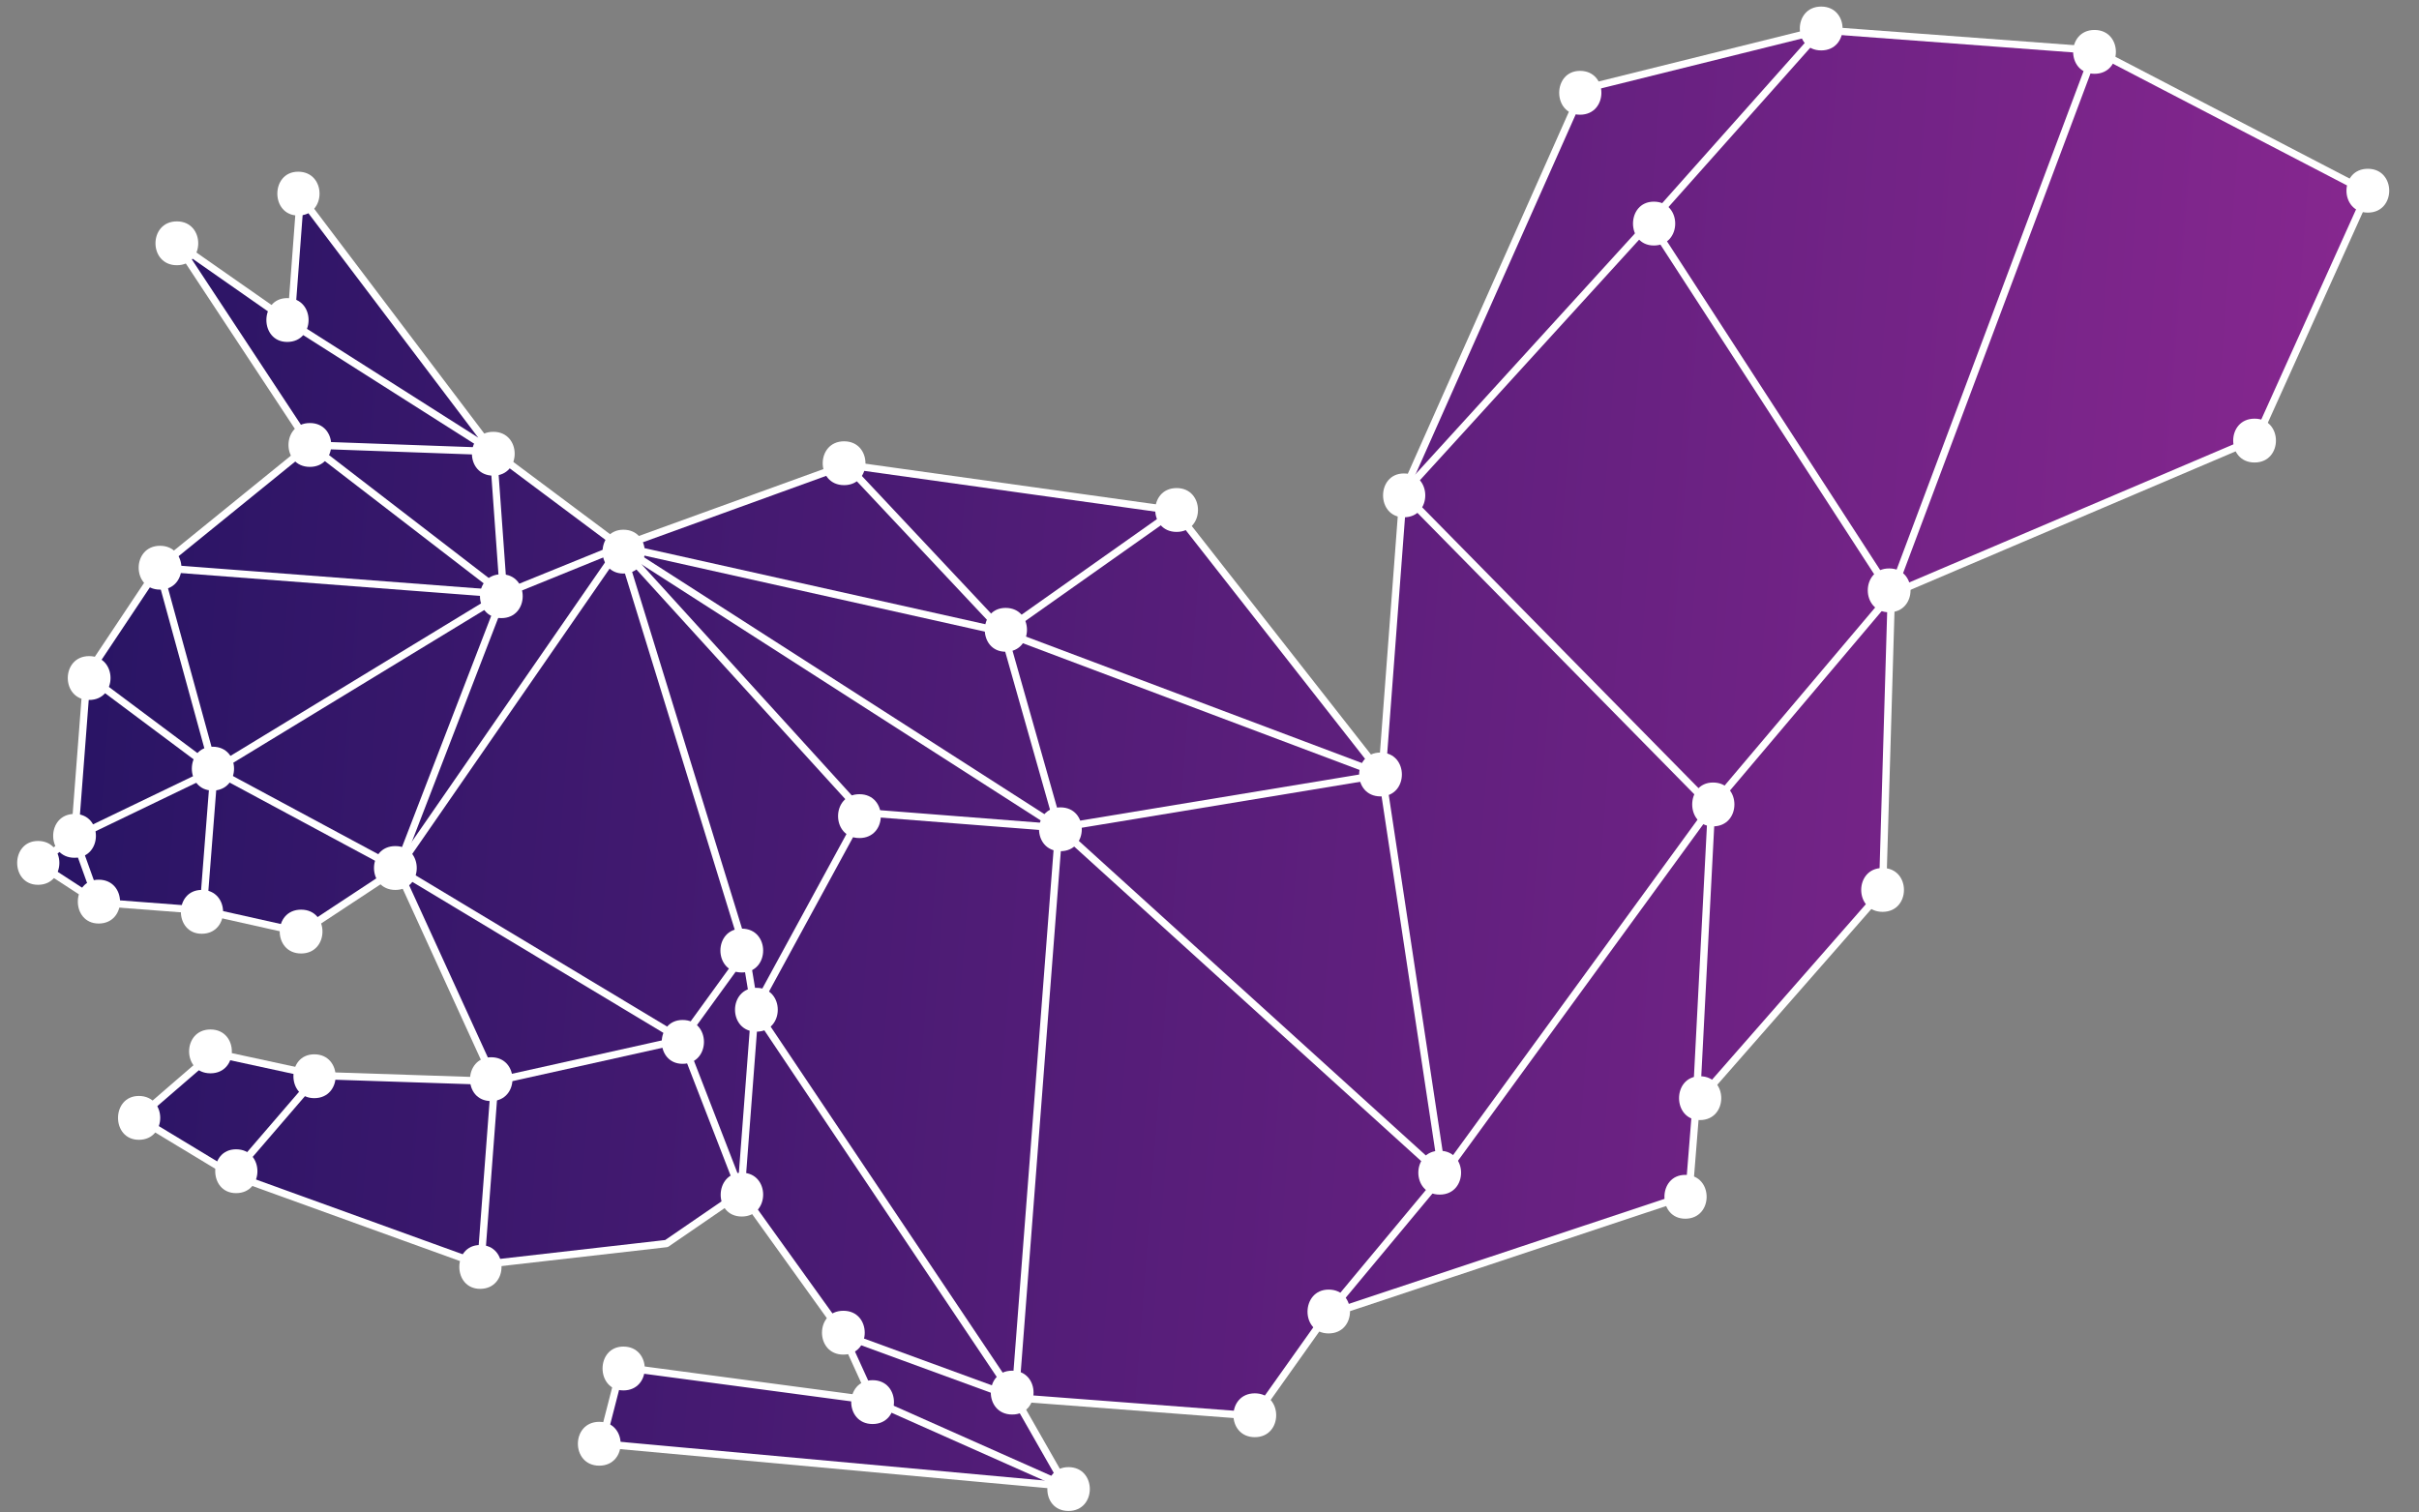 <?xml version="1.0" encoding="utf-8"?>
<!-- Generator: Adobe Illustrator 21.1.0, SVG Export Plug-In . SVG Version: 6.00 Build 0)  -->
<svg version="1.1" id="Слой_1" xmlns="http://www.w3.org/2000/svg" xmlns:xlink="http://www.w3.org/1999/xlink" x="0px" y="0px"
	 viewBox="0 0 331 207" style="enable-background:new 0 0 331 207;" xml:space="preserve">
<rect x="0" y="0" width="331" height="207" fill="#808080" stroke="none"/>
<g id="lines">
	
		<linearGradient id="SVGID_1_" gradientUnits="userSpaceOnUse" x1="35.438" y1="99.95" x2="346.405" y2="99.95" gradientTransform="matrix(0.997 7.638922e-02 -7.638922e-02 0.997 -20.41 -13.189)">
		<stop  offset="0" style="stop-color:#281464"/>
		<stop  offset="1" style="stop-color:#86278F"/>
	</linearGradient>
	<polygon style="fill:url(#SVGID_1_);stroke:#FFFFFF;stroke-linecap:round;stroke-linejoin:round;stroke-miterlimit:10;" points="
		24.2,33.3 39.8,44.2 41.1,26.9 67.5,61.8 84.9,74.8 115.8,63.6 160.8,69.9 189.1,106 192,67.5 216.6,12.2 249.2,4.1 286.7,6.9 
		324,26.3 308.8,60 258.8,81.3 257.6,121.9 232.1,151 231.1,163.5 181.5,180 171.7,193.8 138.9,191.3 145.8,203.4 82.3,197.6 
		85,187.1 119.5,191.7 115.4,182.7 101.4,163.2 91.2,170.2 65.8,173.1 31.8,160.8 18.9,153 29.2,144.1 43.5,147.2 67.7,148 
		54.4,118.9 41.2,127.6 27.8,124.6 13.4,123.5 5.1,118.1 10.2,114.6 11.9,92.4 21.7,77.7 42.4,60.9 	"/>
	
		<linearGradient id="SVGID_2_" gradientUnits="userSpaceOnUse" x1="40.266" y1="119.748" x2="58.615" y2="119.748" gradientTransform="matrix(0.997 7.638922e-02 -7.638922e-02 0.997 -20.41 -13.189)">
		<stop  offset="0" style="stop-color:#281464"/>
		<stop  offset="1" style="stop-color:#86278F"/>
	</linearGradient>
	
		<line style="fill:url(#SVGID_2_);stroke:#FFFFFF;stroke-linecap:round;stroke-linejoin:round;stroke-miterlimit:10;" x1="10.2" y1="114.6" x2="29.3" y2="105.4"/>
	
		<linearGradient id="SVGID_3_" gradientUnits="userSpaceOnUse" x1="40.266" y1="129.405" x2="44.129" y2="129.405" gradientTransform="matrix(0.997 7.638922e-02 -7.638922e-02 0.997 -20.41 -13.189)">
		<stop  offset="0" style="stop-color:#281464"/>
		<stop  offset="1" style="stop-color:#86278F"/>
	</linearGradient>
	
		<line style="fill:url(#SVGID_3_);stroke:#FFFFFF;stroke-linecap:round;stroke-linejoin:round;stroke-miterlimit:10;" x1="13.4" y1="123.5" x2="10.2" y2="114.6"/>
	
		<linearGradient id="SVGID_4_" gradientUnits="userSpaceOnUse" x1="58.615" y1="124.094" x2="58.615" y2="124.094" gradientTransform="matrix(0.997 7.638922e-02 -7.638922e-02 0.997 -20.41 -13.189)">
		<stop  offset="0" style="stop-color:#281464"/>
		<stop  offset="1" style="stop-color:#86278F"/>
	</linearGradient>
	
		<line style="fill:url(#SVGID_4_);stroke:#FFFFFF;stroke-linecap:round;stroke-linejoin:round;stroke-miterlimit:10;" x1="29.3" y1="105.4" x2="27.8" y2="124.6"/>
	
		<linearGradient id="SVGID_5_" gradientUnits="userSpaceOnUse" x1="40.266" y1="108.642" x2="58.615" y2="108.642" gradientTransform="matrix(0.997 7.638922e-02 -7.638922e-02 0.997 -20.41 -13.189)">
		<stop  offset="0" style="stop-color:#281464"/>
		<stop  offset="1" style="stop-color:#86278F"/>
	</linearGradient>
	
		<line style="fill:url(#SVGID_5_);stroke:#FFFFFF;stroke-linecap:round;stroke-linejoin:round;stroke-miterlimit:10;" x1="11.9" y1="92.4" x2="29.3" y2="105.4"/>
	
		<linearGradient id="SVGID_6_" gradientUnits="userSpaceOnUse" x1="58.615" y1="120.231" x2="84.69" y2="120.231" gradientTransform="matrix(0.997 7.638922e-02 -7.638922e-02 0.997 -20.41 -13.189)">
		<stop  offset="0" style="stop-color:#281464"/>
		<stop  offset="1" style="stop-color:#86278F"/>
	</linearGradient>
	
		<line style="fill:url(#SVGID_6_);stroke:#FFFFFF;stroke-linecap:round;stroke-linejoin:round;stroke-miterlimit:10;" x1="54.4" y1="118.9" x2="29.3" y2="105.4"/>
	
		<linearGradient id="SVGID_7_" gradientUnits="userSpaceOnUse" x1="58.615" y1="100.916" x2="96.279" y2="100.916" gradientTransform="matrix(0.997 7.638922e-02 -7.638922e-02 0.997 -20.41 -13.189)">
		<stop  offset="0" style="stop-color:#281464"/>
		<stop  offset="1" style="stop-color:#86278F"/>
	</linearGradient>
	
		<line style="fill:url(#SVGID_7_);stroke:#FFFFFF;stroke-linecap:round;stroke-linejoin:round;stroke-miterlimit:10;" x1="68.9" y1="81.3" x2="29.3" y2="105.4"/>
	
		<linearGradient id="SVGID_8_" gradientUnits="userSpaceOnUse" x1="48.958" y1="87.396" x2="96.279" y2="87.396" gradientTransform="matrix(0.997 7.638922e-02 -7.638922e-02 0.997 -20.41 -13.189)">
		<stop  offset="0" style="stop-color:#281464"/>
		<stop  offset="1" style="stop-color:#86278F"/>
	</linearGradient>
	
		<line style="fill:url(#SVGID_8_);stroke:#FFFFFF;stroke-linecap:round;stroke-linejoin:round;stroke-miterlimit:10;" x1="68.9" y1="81.3" x2="21.7" y2="77.7"/>
	
		<linearGradient id="SVGID_9_" gradientUnits="userSpaceOnUse" x1="48.958" y1="100.916" x2="58.615" y2="100.916" gradientTransform="matrix(0.997 7.638922e-02 -7.638922e-02 0.997 -20.41 -13.189)">
		<stop  offset="0" style="stop-color:#281464"/>
		<stop  offset="1" style="stop-color:#86278F"/>
	</linearGradient>
	
		<line style="fill:url(#SVGID_9_);stroke:#FFFFFF;stroke-linecap:round;stroke-linejoin:round;stroke-miterlimit:10;" x1="21.7" y1="77.7" x2="29.3" y2="105.4"/>
	
		<linearGradient id="SVGID_10_" gradientUnits="userSpaceOnUse" x1="68.273" y1="78.221" x2="96.279" y2="78.221" gradientTransform="matrix(0.997 7.638922e-02 -7.638922e-02 0.997 -20.41 -13.189)">
		<stop  offset="0" style="stop-color:#281464"/>
		<stop  offset="1" style="stop-color:#86278F"/>
	</linearGradient>
	
		<line style="fill:url(#SVGID_10_);stroke:#FFFFFF;stroke-linecap:round;stroke-linejoin:round;stroke-miterlimit:10;" x1="42.4" y1="60.9" x2="68.9" y2="81.3"/>
	
		<linearGradient id="SVGID_11_" gradientUnits="userSpaceOnUse" x1="68.273" y1="68.564" x2="93.382" y2="68.564" gradientTransform="matrix(0.997 7.638922e-02 -7.638922e-02 0.997 -20.41 -13.189)">
		<stop  offset="0" style="stop-color:#281464"/>
		<stop  offset="1" style="stop-color:#86278F"/>
	</linearGradient>
	
		<line style="fill:url(#SVGID_11_);stroke:#FFFFFF;stroke-linecap:round;stroke-linejoin:round;stroke-miterlimit:10;" x1="67.5" y1="61.8" x2="42.4" y2="60.9"/>
	
		<linearGradient id="SVGID_12_" gradientUnits="userSpaceOnUse" x1="93.382" y1="77.738" x2="96.279" y2="77.738" gradientTransform="matrix(0.997 7.638922e-02 -7.638922e-02 0.997 -20.41 -13.189)">
		<stop  offset="0" style="stop-color:#281464"/>
		<stop  offset="1" style="stop-color:#86278F"/>
	</linearGradient>
	
		<line style="fill:url(#SVGID_12_);stroke:#FFFFFF;stroke-linecap:round;stroke-linejoin:round;stroke-miterlimit:10;" x1="68.9" y1="81.3" x2="67.5" y2="61.8"/>
	
		<linearGradient id="SVGID_13_" gradientUnits="userSpaceOnUse" x1="96.279" y1="83.533" x2="111.731" y2="83.533" gradientTransform="matrix(0.997 7.638922e-02 -7.638922e-02 0.997 -20.41 -13.189)">
		<stop  offset="0" style="stop-color:#281464"/>
		<stop  offset="1" style="stop-color:#86278F"/>
	</linearGradient>
	
		<line style="fill:url(#SVGID_13_);stroke:#FFFFFF;stroke-linecap:round;stroke-linejoin:round;stroke-miterlimit:10;" x1="84.9" y1="74.8" x2="68.9" y2="81.3"/>
	
		<linearGradient id="SVGID_14_" gradientUnits="userSpaceOnUse" x1="84.69" y1="106.71" x2="96.279" y2="106.71" gradientTransform="matrix(0.997 7.638922e-02 -7.638922e-02 0.997 -20.41 -13.189)">
		<stop  offset="0" style="stop-color:#281464"/>
		<stop  offset="1" style="stop-color:#86278F"/>
	</linearGradient>
	
		<line style="fill:url(#SVGID_14_);stroke:#FFFFFF;stroke-linecap:round;stroke-linejoin:round;stroke-miterlimit:10;" x1="54.4" y1="118.9" x2="68.9" y2="81.3"/>
	
		<linearGradient id="SVGID_15_" gradientUnits="userSpaceOnUse" x1="84.69" y1="102.847" x2="111.731" y2="102.847" gradientTransform="matrix(0.997 7.638922e-02 -7.638922e-02 0.997 -20.41 -13.189)">
		<stop  offset="0" style="stop-color:#281464"/>
		<stop  offset="1" style="stop-color:#86278F"/>
	</linearGradient>
	
		<line style="fill:url(#SVGID_15_);stroke:#FFFFFF;stroke-linecap:round;stroke-linejoin:round;stroke-miterlimit:10;" x1="84.9" y1="74.8" x2="54.4" y2="118.9"/>
	
		<linearGradient id="SVGID_16_" gradientUnits="userSpaceOnUse" x1="84.69" y1="136.165" x2="125.251" y2="136.165" gradientTransform="matrix(0.997 7.638922e-02 -7.638922e-02 0.997 -20.41 -13.189)">
		<stop  offset="0" style="stop-color:#281464"/>
		<stop  offset="1" style="stop-color:#86278F"/>
	</linearGradient>
	
		<line style="fill:url(#SVGID_16_);stroke:#FFFFFF;stroke-linecap:round;stroke-linejoin:round;stroke-miterlimit:10;" x1="93.3" y1="142.3" x2="54.4" y2="118.9"/>
	
		<linearGradient id="SVGID_17_" gradientUnits="userSpaceOnUse" x1="100.142" y1="150.169" x2="125.251" y2="150.169" gradientTransform="matrix(0.997 7.638922e-02 -7.638922e-02 0.997 -20.41 -13.189)">
		<stop  offset="0" style="stop-color:#281464"/>
		<stop  offset="1" style="stop-color:#86278F"/>
	</linearGradient>
	
		<line style="fill:url(#SVGID_17_);stroke:#FFFFFF;stroke-linecap:round;stroke-linejoin:round;stroke-miterlimit:10;" x1="67.7" y1="148" x2="93.3" y2="142.3"/>
	
		<linearGradient id="SVGID_18_" gradientUnits="userSpaceOnUse" x1="100.142" y1="166.586" x2="100.142" y2="166.586" gradientTransform="matrix(0.997 7.638922e-02 -7.638922e-02 0.997 -20.41 -13.189)">
		<stop  offset="0" style="stop-color:#281464"/>
		<stop  offset="1" style="stop-color:#86278F"/>
	</linearGradient>
	
		<line style="fill:url(#SVGID_18_);stroke:#FFFFFF;stroke-linecap:round;stroke-linejoin:round;stroke-miterlimit:10;" x1="65.8" y1="173.1" x2="67.7" y2="148"/>
	
		<linearGradient id="SVGID_19_" gradientUnits="userSpaceOnUse" x1="65.376" y1="162.24" x2="75.999" y2="162.24" gradientTransform="matrix(0.997 7.638922e-02 -7.638922e-02 0.997 -20.41 -13.189)">
		<stop  offset="0" style="stop-color:#281464"/>
		<stop  offset="1" style="stop-color:#86278F"/>
	</linearGradient>
	
		<line style="fill:url(#SVGID_19_);stroke:#FFFFFF;stroke-linecap:round;stroke-linejoin:round;stroke-miterlimit:10;" x1="43.5" y1="147.2" x2="31.8" y2="160.8"/>
	
		<linearGradient id="SVGID_20_" gradientUnits="userSpaceOnUse" x1="125.251" y1="140.028" x2="132.977" y2="140.028" gradientTransform="matrix(0.997 7.638922e-02 -7.638922e-02 0.997 -20.41 -13.189)">
		<stop  offset="0" style="stop-color:#281464"/>
		<stop  offset="1" style="stop-color:#86278F"/>
	</linearGradient>
	
		<line style="fill:url(#SVGID_20_);stroke:#FFFFFF;stroke-linecap:round;stroke-linejoin:round;stroke-miterlimit:10;" x1="102" y1="130.3" x2="93.3" y2="142.3"/>
	
		<linearGradient id="SVGID_21_" gradientUnits="userSpaceOnUse" x1="111.731" y1="106.71" x2="132.977" y2="106.71" gradientTransform="matrix(0.997 7.638922e-02 -7.638922e-02 0.997 -20.41 -13.189)">
		<stop  offset="0" style="stop-color:#281464"/>
		<stop  offset="1" style="stop-color:#86278F"/>
	</linearGradient>
	
		<line style="fill:url(#SVGID_21_);stroke:#FFFFFF;stroke-linecap:round;stroke-linejoin:round;stroke-miterlimit:10;" x1="84.9" y1="74.8" x2="102" y2="130.3"/>
	
		<linearGradient id="SVGID_22_" gradientUnits="userSpaceOnUse" x1="134.909" y1="127.474" x2="147.463" y2="127.474" gradientTransform="matrix(0.997 7.638922e-02 -7.638922e-02 0.997 -20.41 -13.189)">
		<stop  offset="0" style="stop-color:#281464"/>
		<stop  offset="1" style="stop-color:#86278F"/>
	</linearGradient>
	
		<line style="fill:url(#SVGID_22_);stroke:#FFFFFF;stroke-linecap:round;stroke-linejoin:round;stroke-miterlimit:10;" x1="118" y1="111.2" x2="103.3" y2="138.2"/>
	
		<linearGradient id="SVGID_23_" gradientUnits="userSpaceOnUse" x1="132.977" y1="137.614" x2="134.909" y2="137.614" gradientTransform="matrix(0.997 7.638922e-02 -7.638922e-02 0.997 -20.41 -13.189)">
		<stop  offset="0" style="stop-color:#281464"/>
		<stop  offset="1" style="stop-color:#86278F"/>
	</linearGradient>
	
		<line style="fill:url(#SVGID_23_);stroke:#FFFFFF;stroke-linecap:round;stroke-linejoin:round;stroke-miterlimit:10;" x1="102" y1="130.3" x2="103.3" y2="138.2"/>
	
		<linearGradient id="SVGID_24_" gradientUnits="userSpaceOnUse" x1="125.251" y1="156.446" x2="134.909" y2="156.446" gradientTransform="matrix(0.997 7.638922e-02 -7.638922e-02 0.997 -20.41 -13.189)">
		<stop  offset="0" style="stop-color:#281464"/>
		<stop  offset="1" style="stop-color:#86278F"/>
	</linearGradient>
	
		<line style="fill:url(#SVGID_24_);stroke:#FFFFFF;stroke-linecap:round;stroke-linejoin:round;stroke-miterlimit:10;" x1="93.3" y1="142.3" x2="101.4" y2="163.2"/>
	
		<linearGradient id="SVGID_25_" gradientUnits="userSpaceOnUse" x1="134.909" y1="154.032" x2="134.909" y2="154.032" gradientTransform="matrix(0.997 7.638922e-02 -7.638922e-02 0.997 -20.41 -13.189)">
		<stop  offset="0" style="stop-color:#281464"/>
		<stop  offset="1" style="stop-color:#86278F"/>
	</linearGradient>
	
		<line style="fill:url(#SVGID_25_);stroke:#FFFFFF;stroke-linecap:round;stroke-linejoin:round;stroke-miterlimit:10;" x1="103.3" y1="138.2" x2="101.4" y2="163.2"/>
	
		<linearGradient id="SVGID_26_" gradientUnits="userSpaceOnUse" x1="150.361" y1="188.315" x2="174.504" y2="188.315" gradientTransform="matrix(0.997 7.638922e-02 -7.638922e-02 0.997 -20.41 -13.189)">
		<stop  offset="0" style="stop-color:#281464"/>
		<stop  offset="1" style="stop-color:#86278F"/>
	</linearGradient>
	
		<line style="fill:url(#SVGID_26_);stroke:#FFFFFF;stroke-linecap:round;stroke-linejoin:round;stroke-miterlimit:10;" x1="138.9" y1="191.3" x2="115.4" y2="182.7"/>
	
		<linearGradient id="SVGID_27_" gradientUnits="userSpaceOnUse" x1="155.189" y1="198.456" x2="182.23" y2="198.456" gradientTransform="matrix(0.997 7.638922e-02 -7.638922e-02 0.997 -20.41 -13.189)">
		<stop  offset="0" style="stop-color:#281464"/>
		<stop  offset="1" style="stop-color:#86278F"/>
	</linearGradient>
	
		<line style="fill:url(#SVGID_27_);stroke:#FFFFFF;stroke-linecap:round;stroke-linejoin:round;stroke-miterlimit:10;" x1="145.8" y1="203.4" x2="119.5" y2="191.7"/>
	
		<linearGradient id="SVGID_28_" gradientUnits="userSpaceOnUse" x1="174.504" y1="152.583" x2="174.504" y2="152.583" gradientTransform="matrix(0.997 7.638922e-02 -7.638922e-02 0.997 -20.41 -13.189)">
		<stop  offset="0" style="stop-color:#281464"/>
		<stop  offset="1" style="stop-color:#86278F"/>
	</linearGradient>
	
		<line style="fill:url(#SVGID_28_);stroke:#FFFFFF;stroke-linecap:round;stroke-linejoin:round;stroke-miterlimit:10;" x1="144.9" y1="113.3" x2="138.9" y2="191.3"/>
	
		<linearGradient id="SVGID_29_" gradientUnits="userSpaceOnUse" x1="134.909" y1="166.586" x2="174.504" y2="166.586" gradientTransform="matrix(0.997 7.638922e-02 -7.638922e-02 0.997 -20.41 -13.189)">
		<stop  offset="0" style="stop-color:#281464"/>
		<stop  offset="1" style="stop-color:#86278F"/>
	</linearGradient>
	
		<line style="fill:url(#SVGID_29_);stroke:#FFFFFF;stroke-linecap:round;stroke-linejoin:round;stroke-miterlimit:10;" x1="103.3" y1="138.2" x2="138.9" y2="191.3"/>
	
		<linearGradient id="SVGID_30_" gradientUnits="userSpaceOnUse" x1="147.463" y1="113.471" x2="174.504" y2="113.471" gradientTransform="matrix(0.997 7.638922e-02 -7.638922e-02 0.997 -20.41 -13.189)">
		<stop  offset="0" style="stop-color:#281464"/>
		<stop  offset="1" style="stop-color:#86278F"/>
	</linearGradient>
	
		<line style="fill:url(#SVGID_30_);stroke:#FFFFFF;stroke-linecap:round;stroke-linejoin:round;stroke-miterlimit:10;" x1="118" y1="111.2" x2="144.9" y2="113.3"/>
	
		<linearGradient id="SVGID_31_" gradientUnits="userSpaceOnUse" x1="111.731" y1="96.57" x2="147.463" y2="96.57" gradientTransform="matrix(0.997 7.638922e-02 -7.638922e-02 0.997 -20.41 -13.189)">
		<stop  offset="0" style="stop-color:#281464"/>
		<stop  offset="1" style="stop-color:#86278F"/>
	</linearGradient>
	
		<line style="fill:url(#SVGID_31_);stroke:#FFFFFF;stroke-linecap:round;stroke-linejoin:round;stroke-miterlimit:10;" x1="84.9" y1="74.8" x2="118" y2="111.2"/>
	
		<linearGradient id="SVGID_32_" gradientUnits="userSpaceOnUse" x1="111.731" y1="96.57" x2="174.504" y2="96.57" gradientTransform="matrix(0.997 7.638922e-02 -7.638922e-02 0.997 -20.41 -13.189)">
		<stop  offset="0" style="stop-color:#281464"/>
		<stop  offset="1" style="stop-color:#86278F"/>
	</linearGradient>
	
		<line style="fill:url(#SVGID_32_);stroke:#FFFFFF;stroke-linecap:round;stroke-linejoin:round;stroke-miterlimit:10;" x1="144.9" y1="113.3" x2="84.9" y2="74.8"/>
	
		<linearGradient id="SVGID_33_" gradientUnits="userSpaceOnUse" x1="111.731" y1="83.533" x2="164.846" y2="83.533" gradientTransform="matrix(0.997 7.638922e-02 -7.638922e-02 0.997 -20.41 -13.189)">
		<stop  offset="0" style="stop-color:#281464"/>
		<stop  offset="1" style="stop-color:#86278F"/>
	</linearGradient>
	
		<line style="fill:url(#SVGID_33_);stroke:#FFFFFF;stroke-linecap:round;stroke-linejoin:round;stroke-miterlimit:10;" x1="137.3" y1="86.5" x2="84.9" y2="74.8"/>
	
		<linearGradient id="SVGID_34_" gradientUnits="userSpaceOnUse" x1="141.669" y1="76.773" x2="164.846" y2="76.773" gradientTransform="matrix(0.997 7.638922e-02 -7.638922e-02 0.997 -20.41 -13.189)">
		<stop  offset="0" style="stop-color:#281464"/>
		<stop  offset="1" style="stop-color:#86278F"/>
	</linearGradient>
	
		<line style="fill:url(#SVGID_34_);stroke:#FFFFFF;stroke-linecap:round;stroke-linejoin:round;stroke-miterlimit:10;" x1="115.8" y1="63.6" x2="137.3" y2="86.5"/>
	
		<linearGradient id="SVGID_35_" gradientUnits="userSpaceOnUse" x1="164.846" y1="78.221" x2="187.059" y2="78.221" gradientTransform="matrix(0.997 7.638922e-02 -7.638922e-02 0.997 -20.41 -13.189)">
		<stop  offset="0" style="stop-color:#281464"/>
		<stop  offset="1" style="stop-color:#86278F"/>
	</linearGradient>
	
		<line style="fill:url(#SVGID_35_);stroke:#FFFFFF;stroke-linecap:round;stroke-linejoin:round;stroke-miterlimit:10;" x1="160.8" y1="69.9" x2="137.3" y2="86.5"/>
	
		<linearGradient id="SVGID_36_" gradientUnits="userSpaceOnUse" x1="164.846" y1="100.433" x2="174.504" y2="100.433" gradientTransform="matrix(0.997 7.638922e-02 -7.638922e-02 0.997 -20.41 -13.189)">
		<stop  offset="0" style="stop-color:#281464"/>
		<stop  offset="1" style="stop-color:#86278F"/>
	</linearGradient>
	
		<line style="fill:url(#SVGID_36_);stroke:#FFFFFF;stroke-linecap:round;stroke-linejoin:round;stroke-miterlimit:10;" x1="144.9" y1="113.3" x2="137.3" y2="86.5"/>
	
		<linearGradient id="SVGID_37_" gradientUnits="userSpaceOnUse" x1="164.846" y1="95.122" x2="217.962" y2="95.122" gradientTransform="matrix(0.997 7.638922e-02 -7.638922e-02 0.997 -20.41 -13.189)">
		<stop  offset="0" style="stop-color:#281464"/>
		<stop  offset="1" style="stop-color:#86278F"/>
	</linearGradient>
	
		<line style="fill:url(#SVGID_37_);stroke:#FFFFFF;stroke-linecap:round;stroke-linejoin:round;stroke-miterlimit:10;" x1="189.1" y1="106" x2="137.3" y2="86.5"/>
	
		<linearGradient id="SVGID_38_" gradientUnits="userSpaceOnUse" x1="174.504" y1="108.159" x2="217.962" y2="108.159" gradientTransform="matrix(0.997 7.638922e-02 -7.638922e-02 0.997 -20.41 -13.189)">
		<stop  offset="0" style="stop-color:#281464"/>
		<stop  offset="1" style="stop-color:#86278F"/>
	</linearGradient>
	
		<line style="fill:url(#SVGID_38_);stroke:#FFFFFF;stroke-linecap:round;stroke-linejoin:round;stroke-miterlimit:10;" x1="144.9" y1="113.3" x2="189.1" y2="106"/>
	
		<linearGradient id="SVGID_39_" gradientUnits="userSpaceOnUse" x1="174.504" y1="135.2" x2="230.517" y2="135.2" gradientTransform="matrix(0.997 7.638922e-02 -7.638922e-02 0.997 -20.41 -13.189)">
		<stop  offset="0" style="stop-color:#281464"/>
		<stop  offset="1" style="stop-color:#86278F"/>
	</linearGradient>
	
		<line style="fill:url(#SVGID_39_);stroke:#FFFFFF;stroke-linecap:round;stroke-linejoin:round;stroke-miterlimit:10;" x1="197.4" y1="160.9" x2="144.9" y2="113.3"/>
	
		<linearGradient id="SVGID_40_" gradientUnits="userSpaceOnUse" x1="216.031" y1="167.069" x2="230.517" y2="167.069" gradientTransform="matrix(0.997 7.638922e-02 -7.638922e-02 0.997 -20.41 -13.189)">
		<stop  offset="0" style="stop-color:#281464"/>
		<stop  offset="1" style="stop-color:#86278F"/>
	</linearGradient>
	
		<line style="fill:url(#SVGID_40_);stroke:#FFFFFF;stroke-linecap:round;stroke-linejoin:round;stroke-miterlimit:10;" x1="181.5" y1="180" x2="197.4" y2="160.9"/>
	
		<linearGradient id="SVGID_41_" gradientUnits="userSpaceOnUse" x1="217.962" y1="129.888" x2="230.517" y2="129.888" gradientTransform="matrix(0.997 7.638922e-02 -7.638922e-02 0.997 -20.41 -13.189)">
		<stop  offset="0" style="stop-color:#281464"/>
		<stop  offset="1" style="stop-color:#86278F"/>
	</linearGradient>
	
		<line style="fill:url(#SVGID_41_);stroke:#FFFFFF;stroke-linecap:round;stroke-linejoin:round;stroke-miterlimit:10;" x1="189.1" y1="106" x2="197.4" y2="160.9"/>
	
		<linearGradient id="SVGID_42_" gradientUnits="userSpaceOnUse" x1="263.352" y1="124.094" x2="264.317" y2="124.094" gradientTransform="matrix(0.997 7.638922e-02 -7.638922e-02 0.997 -20.41 -13.189)">
		<stop  offset="0" style="stop-color:#281464"/>
		<stop  offset="1" style="stop-color:#86278F"/>
	</linearGradient>
	
		<line style="fill:url(#SVGID_42_);stroke:#FFFFFF;stroke-linecap:round;stroke-linejoin:round;stroke-miterlimit:10;" x1="234.2" y1="110.4" x2="232.1" y2="151"/>
	
		<linearGradient id="SVGID_43_" gradientUnits="userSpaceOnUse" x1="230.517" y1="130.371" x2="263.352" y2="130.371" gradientTransform="matrix(0.997 7.638922e-02 -7.638922e-02 0.997 -20.41 -13.189)">
		<stop  offset="0" style="stop-color:#281464"/>
		<stop  offset="1" style="stop-color:#86278F"/>
	</linearGradient>
	
		<line style="fill:url(#SVGID_43_);stroke:#FFFFFF;stroke-linecap:round;stroke-linejoin:round;stroke-miterlimit:10;" x1="197.4" y1="160.9" x2="234.2" y2="110.4"/>
	
		<linearGradient id="SVGID_44_" gradientUnits="userSpaceOnUse" x1="217.962" y1="84.016" x2="263.352" y2="84.016" gradientTransform="matrix(0.997 7.638922e-02 -7.638922e-02 0.997 -20.41 -13.189)">
		<stop  offset="0" style="stop-color:#281464"/>
		<stop  offset="1" style="stop-color:#86278F"/>
	</linearGradient>
	
		<line style="fill:url(#SVGID_44_);stroke:#FFFFFF;stroke-linecap:round;stroke-linejoin:round;stroke-miterlimit:10;" x1="192" y1="67.5" x2="234.2" y2="110.4"/>
	
		<linearGradient id="SVGID_45_" gradientUnits="userSpaceOnUse" x1="263.352" y1="88.361" x2="285.564" y2="88.361" gradientTransform="matrix(0.997 7.638922e-02 -7.638922e-02 0.997 -20.41 -13.189)">
		<stop  offset="0" style="stop-color:#281464"/>
		<stop  offset="1" style="stop-color:#86278F"/>
	</linearGradient>
	
		<line style="fill:url(#SVGID_45_);stroke:#FFFFFF;stroke-linecap:round;stroke-linejoin:round;stroke-miterlimit:10;" x1="258.8" y1="81.3" x2="234.2" y2="110.4"/>
	
		<linearGradient id="SVGID_46_" gradientUnits="userSpaceOnUse" x1="248.866" y1="10.62" x2="270.112" y2="10.62" gradientTransform="matrix(0.997 7.638922e-02 -7.638922e-02 0.997 -20.41 -13.189)">
		<stop  offset="0" style="stop-color:#281464"/>
		<stop  offset="1" style="stop-color:#86278F"/>
	</linearGradient>
	
		<line style="fill:url(#SVGID_46_);stroke:#FFFFFF;stroke-linecap:round;stroke-linejoin:round;stroke-miterlimit:10;" x1="249.2" y1="4.1" x2="225.8" y2="30.4"/>
	
		<linearGradient id="SVGID_47_" gradientUnits="userSpaceOnUse" x1="217.962" y1="44.42" x2="248.866" y2="44.42" gradientTransform="matrix(0.997 7.638922e-02 -7.638922e-02 0.997 -20.41 -13.189)">
		<stop  offset="0" style="stop-color:#281464"/>
		<stop  offset="1" style="stop-color:#86278F"/>
	</linearGradient>
	
		<line style="fill:url(#SVGID_47_);stroke:#FFFFFF;stroke-linecap:round;stroke-linejoin:round;stroke-miterlimit:10;" x1="192" y1="67.5" x2="225.8" y2="30.4"/>
	
		<linearGradient id="SVGID_48_" gradientUnits="userSpaceOnUse" x1="248.866" y1="48.766" x2="285.564" y2="48.766" gradientTransform="matrix(0.997 7.638922e-02 -7.638922e-02 0.997 -20.41 -13.189)">
		<stop  offset="0" style="stop-color:#281464"/>
		<stop  offset="1" style="stop-color:#86278F"/>
	</linearGradient>
	
		<line style="fill:url(#SVGID_48_);stroke:#FFFFFF;stroke-linecap:round;stroke-linejoin:round;stroke-miterlimit:10;" x1="258.8" y1="81.3" x2="225.8" y2="30.4"/>
	
		<linearGradient id="SVGID_49_" gradientUnits="userSpaceOnUse" x1="285.564" y1="34.763" x2="307.776" y2="34.763" gradientTransform="matrix(0.997 7.638922e-02 -7.638922e-02 0.997 -20.41 -13.189)">
		<stop  offset="0" style="stop-color:#281464"/>
		<stop  offset="1" style="stop-color:#86278F"/>
	</linearGradient>
	
		<line style="fill:url(#SVGID_49_);stroke:#FFFFFF;stroke-linecap:round;stroke-linejoin:round;stroke-miterlimit:10;" x1="286.7" y1="6.9" x2="258.8" y2="81.3"/>
	
		<linearGradient id="SVGID_50_" gradientUnits="userSpaceOnUse" x1="64.41" y1="60.355" x2="93.382" y2="60.355" gradientTransform="matrix(0.997 7.638922e-02 -7.638922e-02 0.997 -20.41 -13.189)">
		<stop  offset="0" style="stop-color:#281464"/>
		<stop  offset="1" style="stop-color:#86278F"/>
	</linearGradient>
	
		<line style="fill:url(#SVGID_50_);stroke:#FFFFFF;stroke-linecap:round;stroke-linejoin:round;stroke-miterlimit:10;" x1="39.8" y1="44.2" x2="67.5" y2="61.8"/>
</g>
<g id="points">
	<g>
		<g>
			<path style="fill:#FFFFFF;" d="M24.2,36.3c3.9,0,3.9-6,0-6C20.3,30.3,20.3,36.3,24.2,36.3L24.2,36.3z"/>
		</g>
	</g>
	<g>
		<g>
			<path style="fill:#FFFFFF;" d="M40.8,29.5c3.9,0,3.9-6,0-6C37,23.5,37,29.5,40.8,29.5L40.8,29.5z"/>
		</g>
	</g>
	<g>
		<g>
			<path style="fill:#FFFFFF;" d="M67.5,65.1c3.9,0,3.9-6,0-6C63.6,59.1,63.6,65.1,67.5,65.1L67.5,65.1z"/>
		</g>
	</g>
	<g>
		<g>
			<path style="fill:#FFFFFF;" d="M39.3,46.8c3.9,0,3.9-6,0-6C35.5,40.8,35.5,46.8,39.3,46.8L39.3,46.8z"/>
		</g>
	</g>
	<g>
		<g>
			<path style="fill:#FFFFFF;" d="M42.4,63.9c3.9,0,3.9-6,0-6C38.5,57.9,38.5,63.9,42.4,63.9L42.4,63.9z"/>
		</g>
	</g>
	<g>
		<g>
			<path style="fill:#FFFFFF;" d="M21.9,80.7c3.9,0,3.9-6,0-6C18,74.7,18,80.7,21.9,80.7L21.9,80.7z"/>
		</g>
	</g>
	<g>
		<g>
			<path style="fill:#FFFFFF;" d="M12.2,95.8c3.9,0,3.9-6,0-6C8.3,89.8,8.3,95.8,12.2,95.8L12.2,95.8z"/>
		</g>
	</g>
	<g>
		<g>
			<path style="fill:#FFFFFF;" d="M10.2,117.4c3.9,0,3.9-6,0-6C6.3,111.4,6.3,117.4,10.2,117.4L10.2,117.4z"/>
		</g>
	</g>
	<g>
		<g>
			<path style="fill:#FFFFFF;" d="M5.2,121.1c3.9,0,3.9-6,0-6C1.4,115.1,1.4,121.1,5.2,121.1L5.2,121.1z"/>
		</g>
	</g>
	<g>
		<g>
			<path style="fill:#FFFFFF;" d="M13.5,126.4c3.9,0,3.9-6,0-6C9.7,120.4,9.7,126.4,13.5,126.4L13.5,126.4z"/>
		</g>
	</g>
	<g>
		<g>
			<path style="fill:#FFFFFF;" d="M27.6,127.8c3.9,0,3.9-6,0-6C23.8,121.8,23.8,127.8,27.6,127.8L27.6,127.8z"/>
		</g>
	</g>
	<g>
		<g>
			<path style="fill:#FFFFFF;" d="M29.1,108.2c3.9,0,3.9-6,0-6C25.3,102.2,25.3,108.2,29.1,108.2L29.1,108.2z"/>
		</g>
	</g>
	<g>
		<g>
			<path style="fill:#FFFFFF;" d="M68.6,84.6c3.9,0,3.9-6,0-6C64.7,78.6,64.7,84.6,68.6,84.6L68.6,84.6z"/>
		</g>
	</g>
	<g>
		<g>
			<path style="fill:#FFFFFF;" d="M85.3,78.5c3.9,0,3.9-6,0-6C81.5,72.5,81.5,78.5,85.3,78.5L85.3,78.5z"/>
		</g>
	</g>
	<g>
		<g>
			<path style="fill:#FFFFFF;" d="M115.5,66.4c3.9,0,3.9-6,0-6C111.6,60.4,111.6,66.4,115.5,66.4L115.5,66.4z"/>
		</g>
	</g>
	<g>
		<g>
			<path style="fill:#FFFFFF;" d="M161,72.8c3.9,0,3.9-6,0-6C157.1,66.8,157.1,72.8,161,72.8L161,72.8z"/>
		</g>
	</g>
	<g>
		<g>
			<path style="fill:#FFFFFF;" d="M137.6,89.2c3.9,0,3.9-6,0-6C133.8,83.2,133.8,89.2,137.6,89.2L137.6,89.2z"/>
		</g>
	</g>
	<g>
		<g>
			<path style="fill:#FFFFFF;" d="M117.6,114.7c3.9,0,3.9-6,0-6C113.7,108.7,113.7,114.7,117.6,114.7L117.6,114.7z"/>
		</g>
	</g>
	<g>
		<g>
			<path style="fill:#FFFFFF;" d="M145.1,116.5c3.9,0,3.9-6,0-6C141.2,110.5,141.2,116.5,145.1,116.5L145.1,116.5z"/>
		</g>
	</g>
	<g>
		<g>
			<path style="fill:#FFFFFF;" d="M101.5,133.1c3.9,0,3.9-6,0-6C97.6,127.1,97.6,133.1,101.5,133.1L101.5,133.1z"/>
		</g>
	</g>
	<g>
		<g>
			<path style="fill:#FFFFFF;" d="M103.5,141.2c3.9,0,3.9-6,0-6C99.6,135.2,99.6,141.2,103.5,141.2L103.5,141.2z"/>
		</g>
	</g>
	<g>
		<g>
			<path style="fill:#FFFFFF;" d="M93.4,145.6c3.9,0,3.9-6,0-6C89.6,139.6,89.6,145.6,93.4,145.6L93.4,145.6z"/>
		</g>
	</g>
	<g>
		<g>
			<path style="fill:#FFFFFF;" d="M54.1,121.8c3.9,0,3.9-6,0-6C50.2,115.8,50.2,121.8,54.1,121.8L54.1,121.8z"/>
		</g>
	</g>
	<g>
		<g>
			<path style="fill:#FFFFFF;" d="M19,156c3.9,0,3.9-6,0-6C15.2,150,15.2,156,19,156L19,156z"/>
		</g>
	</g>
	<g>
		<g>
			<path style="fill:#FFFFFF;" d="M28.8,146.9c3.9,0,3.9-6,0-6C24.9,140.9,24.9,146.9,28.8,146.9L28.8,146.9z"/>
		</g>
	</g>
	<g>
		<g>
			<path style="fill:#FFFFFF;" d="M32.3,163.3c3.9,0,3.9-6,0-6C28.5,157.3,28.5,163.3,32.3,163.3L32.3,163.3z"/>
		</g>
	</g>
	<g>
		<g>
			<path style="fill:#FFFFFF;" d="M43,150.3c3.9,0,3.9-6,0-6C39.2,144.3,39.2,150.3,43,150.3L43,150.3z"/>
		</g>
	</g>
	<g>
		<g>
			<path style="fill:#FFFFFF;" d="M67.2,150.7c3.9,0,3.9-6,0-6C63.4,144.7,63.3,150.7,67.2,150.7L67.2,150.7z"/>
		</g>
	</g>
	<g>
		<g>
			<path style="fill:#FFFFFF;" d="M65.7,176.4c3.9,0,3.9-6,0-6C61.9,170.4,61.9,176.4,65.7,176.4L65.7,176.4z"/>
		</g>
	</g>
	<g>
		<g>
			<path style="fill:#FFFFFF;" d="M101.5,166.5c3.9,0,3.9-6,0-6C97.7,160.5,97.6,166.5,101.5,166.5L101.5,166.5z"/>
		</g>
	</g>
	<g>
		<g>
			<path style="fill:#FFFFFF;" d="M85.3,190.3c3.9,0,3.9-6,0-6C81.5,184.3,81.5,190.3,85.3,190.3L85.3,190.3z"/>
		</g>
	</g>
	<g>
		<g>
			<path style="fill:#FFFFFF;" d="M82,200.6c3.9,0,3.9-6,0-6C78.1,194.6,78.1,200.6,82,200.6L82,200.6z"/>
		</g>
	</g>
	<g>
		<g>
			<path style="fill:#FFFFFF;" d="M119.4,194.9c3.9,0,3.9-6,0-6C115.5,188.9,115.5,194.9,119.4,194.9L119.4,194.9z"/>
		</g>
	</g>
	<g>
		<g>
			<path style="fill:#FFFFFF;" d="M146.2,206.8c3.9,0,3.9-6,0-6C142.4,200.8,142.3,206.8,146.2,206.8L146.2,206.8z"/>
		</g>
	</g>
	<g>
		<g>
			<path style="fill:#FFFFFF;" d="M115.4,185.4c3.9,0,3.9-6,0-6C111.5,179.4,111.5,185.4,115.4,185.4L115.4,185.4z"/>
		</g>
	</g>
	<g>
		<g>
			<path style="fill:#FFFFFF;" d="M138.5,193.6c3.9,0,3.9-6,0-6C134.6,187.6,134.6,193.6,138.5,193.6L138.5,193.6z"/>
		</g>
	</g>
	<g>
		<g>
			<path style="fill:#FFFFFF;" d="M197,163.5c3.9,0,3.9-6,0-6C193.1,157.5,193.1,163.5,197,163.5L197,163.5z"/>
		</g>
	</g>
	<g>
		<g>
			<path style="fill:#FFFFFF;" d="M181.8,182.5c3.9,0,3.9-6,0-6C178,176.5,177.9,182.5,181.8,182.5L181.8,182.5z"/>
		</g>
	</g>
	<g>
		<g>
			<path style="fill:#FFFFFF;" d="M230.6,166.8c3.9,0,3.9-6,0-6C226.8,160.8,226.8,166.8,230.6,166.8L230.6,166.8z"/>
		</g>
	</g>
	<g>
		<g>
			<path style="fill:#FFFFFF;" d="M232.6,153.3c3.9,0,3.9-6,0-6C228.8,147.3,228.8,153.3,232.6,153.3L232.6,153.3z"/>
		</g>
	</g>
	<g>
		<g>
			<path style="fill:#FFFFFF;" d="M234.4,113.1c3.9,0,3.9-6,0-6C230.6,107.1,230.6,113.1,234.4,113.1L234.4,113.1z"/>
		</g>
	</g>
	<g>
		<g>
			<path style="fill:#FFFFFF;" d="M188.9,109c3.9,0,3.9-6,0-6C185,103,185,109,188.9,109L188.9,109z"/>
		</g>
	</g>
	<g>
		<g>
			<path style="fill:#FFFFFF;" d="M257.6,124.8c3.9,0,3.9-6,0-6C253.7,118.8,253.7,124.8,257.6,124.8L257.6,124.8z"/>
		</g>
	</g>
	<g>
		<g>
			<path style="fill:#FFFFFF;" d="M192.1,70.8c3.9,0,3.9-6,0-6C188.3,64.8,188.3,70.8,192.1,70.8L192.1,70.8z"/>
		</g>
	</g>
	<g>
		<g>
			<path style="fill:#FFFFFF;" d="M258.5,83.8c3.9,0,3.9-6,0-6C254.6,77.8,254.6,83.8,258.5,83.8L258.5,83.8z"/>
		</g>
	</g>
	<g>
		<g>
			<path style="fill:#FFFFFF;" d="M226.3,33.6c3.9,0,3.9-6,0-6C222.5,27.6,222.5,33.6,226.3,33.6L226.3,33.6z"/>
		</g>
	</g>
	<g>
		<g>
			<path style="fill:#FFFFFF;" d="M216.2,15.7c3.9,0,3.9-6,0-6C212.4,9.7,212.4,15.7,216.2,15.7L216.2,15.7z"/>
		</g>
	</g>
	<g>
		<g>
			<path style="fill:#FFFFFF;" d="M249.2,6.9c3.9,0,3.9-6,0-6C245.3,0.9,245.3,6.9,249.2,6.9L249.2,6.9z"/>
		</g>
	</g>
	<g>
		<g>
			<path style="fill:#FFFFFF;" d="M308.5,63.3c3.9,0,3.9-6,0-6C304.6,57.3,304.6,63.3,308.5,63.3L308.5,63.3z"/>
		</g>
	</g>
	<g>
		<g>
			<path style="fill:#FFFFFF;" d="M324,29.1c3.9,0,3.9-6,0-6C320.1,23.1,320.1,29.1,324,29.1L324,29.1z"/>
		</g>
	</g>
	<g>
		<g>
			<path style="fill:#FFFFFF;" d="M286.6,10.1c3.9,0,3.9-6,0-6C282.7,4.1,282.7,10.1,286.6,10.1L286.6,10.1z"/>
		</g>
	</g>
	<g>
		<g>
			<path style="fill:#FFFFFF;" d="M171.7,196.7c3.9,0,3.9-6,0-6C167.8,190.7,167.8,196.7,171.7,196.7L171.7,196.7z"/>
		</g>
	</g>
	<g>
		<g>
			<path style="fill:#FFFFFF;" d="M41.2,130.5c3.9,0,3.9-6,0-6C37.3,124.5,37.3,130.5,41.2,130.5L41.2,130.5z"/>
		</g>
	</g>
</g>
</svg>
